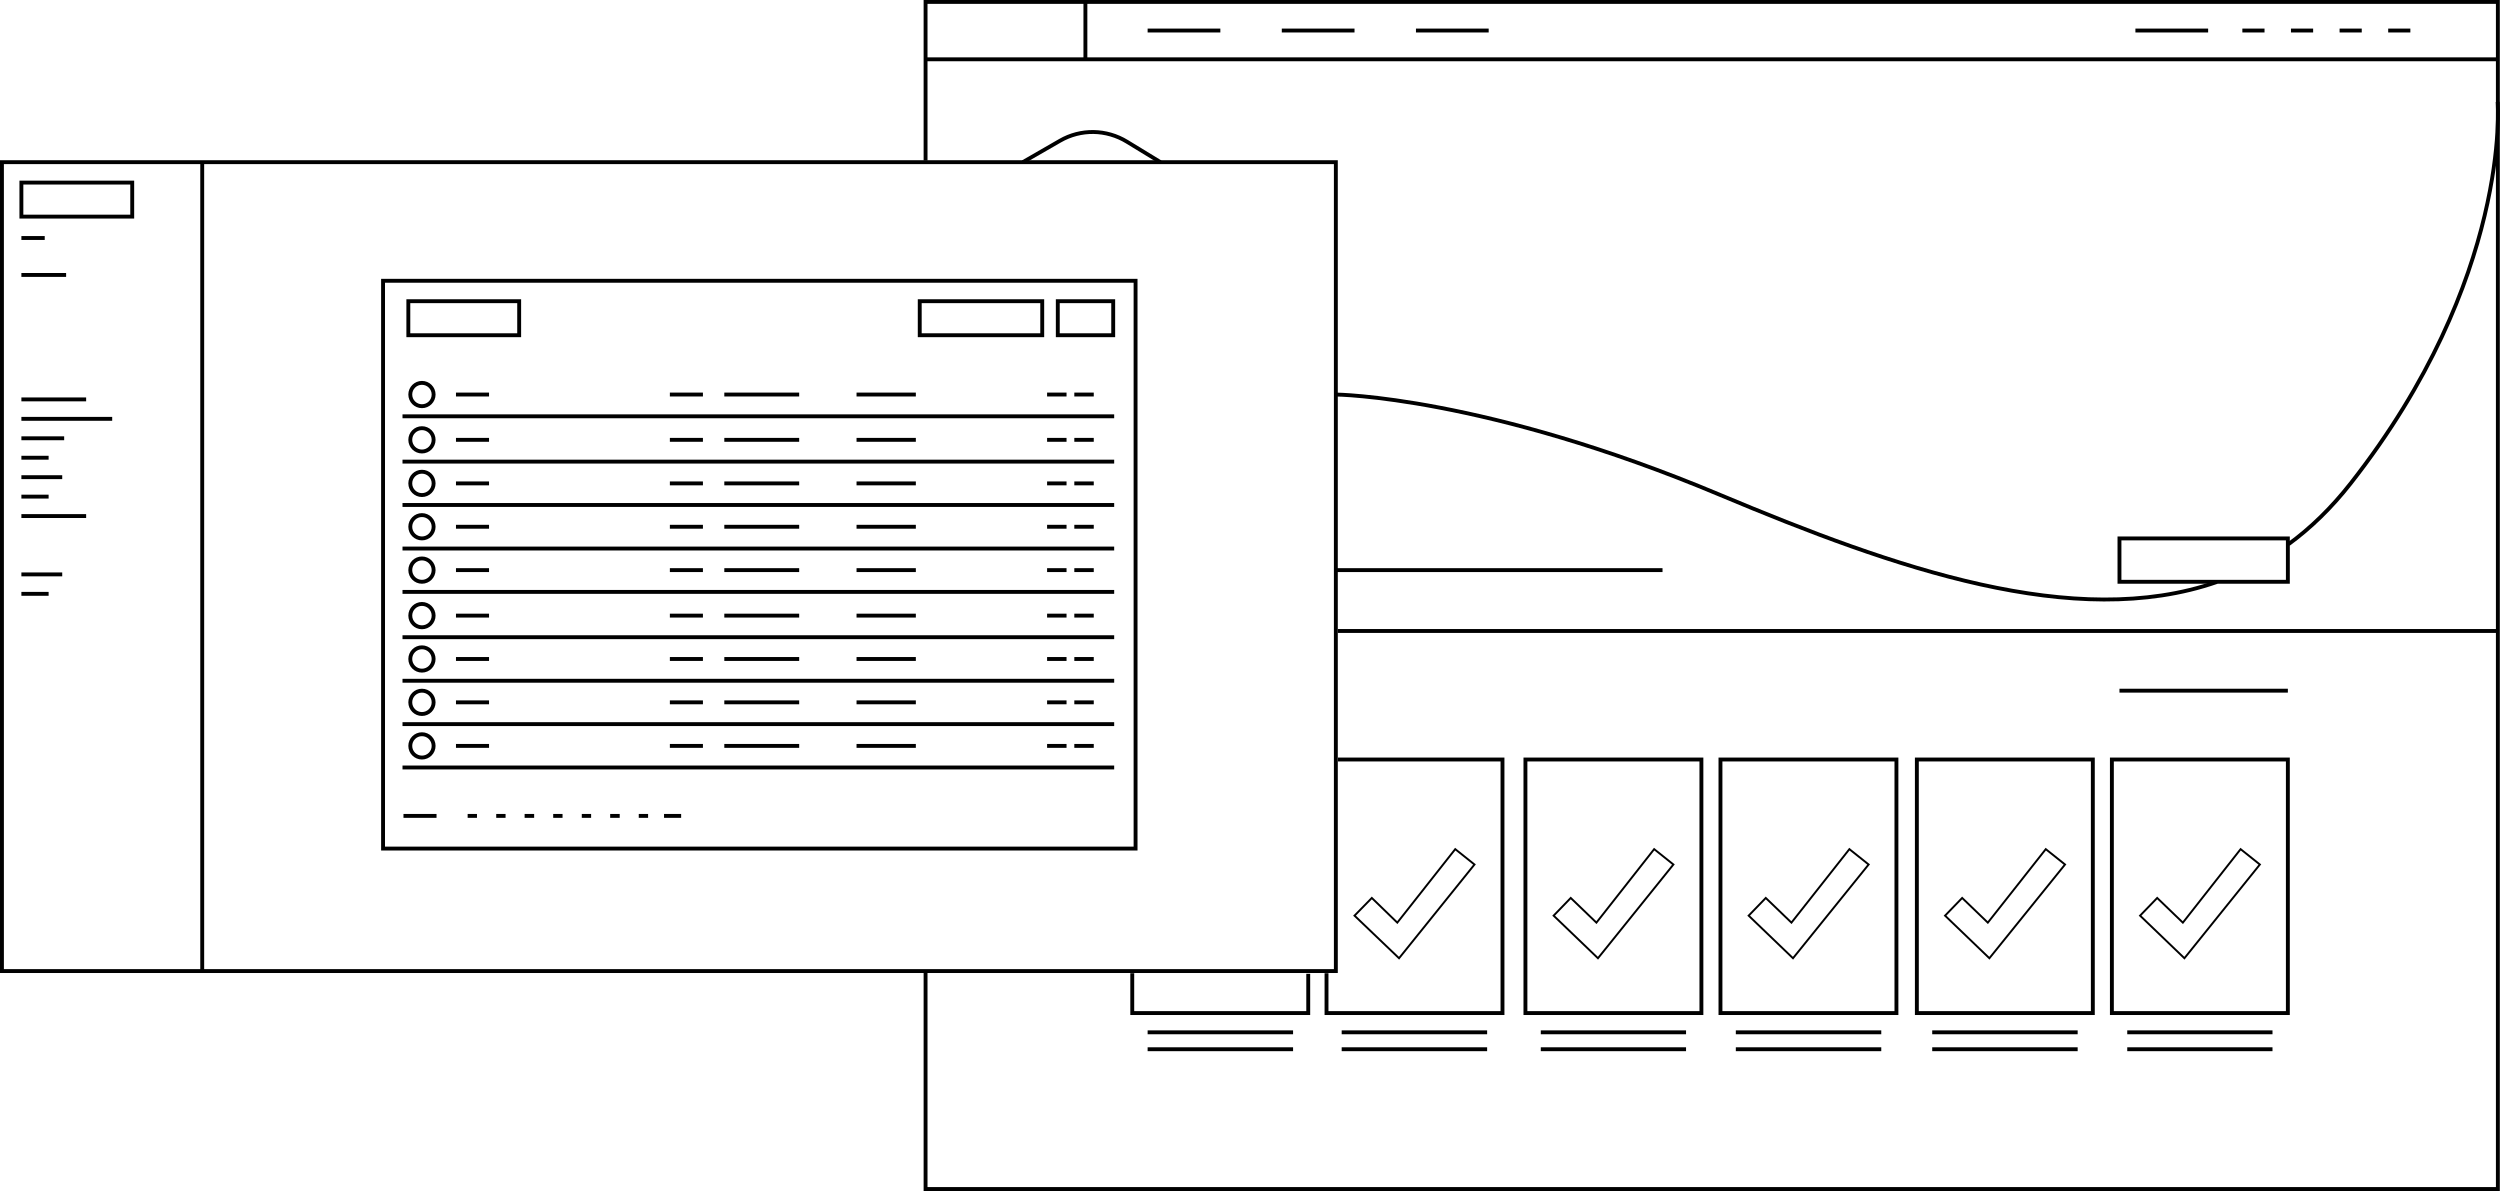 <?xml version="1.0" encoding="utf-8"?>
<!-- Generator: Adobe Illustrator 21.0.0, SVG Export Plug-In . SVG Version: 6.00 Build 0)  -->
<svg version="1.1" xmlns="http://www.w3.org/2000/svg" xmlns:xlink="http://www.w3.org/1999/xlink" x="0px" y="0px"
	 viewBox="0 0 1285.7 612.5" style="enable-background:new 0 0 1285.7 612.5;" xml:space="preserve">
<style type="text/css">
	.st0{fill:none;stroke:#000000;stroke-width:2;stroke-miterlimit:10;}
	.st1{fill:none;stroke:#000000;stroke-miterlimit:10;}
</style>
<g id="Layer_3">
	<polyline class="st0" points="476,500 476,611.5 1284.6,611.5 1284.6,1 476,1 476,82.6 	"/>
	<line class="st0" x1="688" y1="324.5" x2="1284.6" y2="324.5"/>
	<line class="st0" x1="476" y1="30.5" x2="1284.6" y2="30.5"/>
	<rect x="1086.1" y="390.6" class="st0" width="90.5" height="130.4"/>
	<polygon class="st1" points="1109.4,461.8 1100.6,470.9 1123.4,492.8 1162.2,444.6 1152.3,436.7 1122.6,474.5 	"/>
	<line class="st0" x1="1094" y1="530.9" x2="1168.7" y2="530.9"/>
	<line class="st0" x1="1094" y1="539.6" x2="1168.7" y2="539.6"/>
	<rect x="985.8" y="390.6" class="st0" width="90.5" height="130.4"/>
	<polygon class="st1" points="1009.1,461.8 1000.3,470.9 1023.1,492.8 1062,444.6 1052.1,436.7 1022.3,474.5 	"/>
	<line class="st0" x1="993.7" y1="530.9" x2="1068.5" y2="530.9"/>
	<line class="st0" x1="993.7" y1="539.6" x2="1068.5" y2="539.6"/>
	<rect x="884.8" y="390.6" class="st0" width="90.5" height="130.4"/>
	<polygon class="st1" points="908.1,461.8 899.3,470.9 922.1,492.8 961,444.6 951.1,436.7 921.3,474.5 	"/>
	<line class="st0" x1="892.7" y1="530.9" x2="967.5" y2="530.9"/>
	<line class="st0" x1="892.7" y1="539.6" x2="967.5" y2="539.6"/>
	<rect x="784.5" y="390.6" class="st0" width="90.5" height="130.4"/>
	<polygon class="st1" points="807.8,461.8 799,470.9 821.8,492.8 860.6,444.6 850.7,436.7 821,474.5 	"/>
	<line class="st0" x1="792.4" y1="530.9" x2="867.1" y2="530.9"/>
	<line class="st0" x1="792.4" y1="539.6" x2="867.1" y2="539.6"/>
	<polyline class="st0" points="682.2,500.5 682.2,521 772.7,521 772.7,390.6 688.1,390.6 	"/>
	<polygon class="st1" points="705.5,461.8 696.6,470.9 719.5,492.8 758.3,444.6 748.4,436.7 718.6,474.5 	"/>
	<line class="st0" x1="690" y1="530.9" x2="764.8" y2="530.9"/>
	<line class="st0" x1="690" y1="539.6" x2="764.8" y2="539.6"/>
	<polyline class="st0" points="582.3,500.5 582.3,521 672.8,521 672.8,500.8 	"/>
	<path class="st1" d="M658.5,444.6"/>
	<path class="st1" d="M619.6,492.8"/>
	<line class="st0" x1="590.2" y1="530.9" x2="665" y2="530.9"/>
	<line class="st0" x1="590.2" y1="539.6" x2="665" y2="539.6"/>
	<line class="st0" x1="558.2" y1="1" x2="558.2" y2="30.5"/>
	<line class="st0" x1="1228.2" y1="15.7" x2="1239.6" y2="15.7"/>
	<line class="st0" x1="1203.2" y1="15.7" x2="1214.6" y2="15.7"/>
	<line class="st0" x1="1178.2" y1="15.7" x2="1189.6" y2="15.7"/>
	<line class="st0" x1="1153.2" y1="15.7" x2="1164.6" y2="15.7"/>
	<line class="st0" x1="1098.2" y1="15.7" x2="1135.6" y2="15.7"/>
	<line class="st0" x1="728.2" y1="15.7" x2="765.6" y2="15.7"/>
	<line class="st0" x1="659.2" y1="15.7" x2="696.6" y2="15.7"/>
	<line class="st0" x1="590.2" y1="15.7" x2="627.6" y2="15.7"/>
	<rect x="1090" y="276.9" class="st0" width="86.6" height="22.3"/>
	<line class="st0" x1="1090" y1="355.2" x2="1176.6" y2="355.2"/>
	<line class="st0" x1="687" y1="293.2" x2="855" y2="293.2"/>
	<path class="st0" d="M526,83.4l19.1-11c10.7-6.2,23.9-6,34.5,0.5l17.2,10.5"/>
	<path class="st0" d="M1176.9,279.9c11.4-8.3,22.1-18.7,32-31.3c82.9-105.6,75.6-196.2,75.6-196.2"/>
	<path class="st0" d="M1176.9,279.9"/>
	<path class="st0" d="M1140.2,299.2"/>
	<path class="st0" d="M687,202.9c0,0,76.7,0.8,197.8,51.7c89.6,37.6,182.2,70.1,255.3,44.7"/>
</g>
<g id="Layer_2">
	<rect x="1" y="83.4" class="st0" width="686" height="416"/>
	<line class="st0" x1="104" y1="83.4" x2="104" y2="499.4"/>
	<rect x="197" y="144.4" class="st0" width="387" height="292"/>
	<line class="st0" x1="207" y1="214.1" x2="573" y2="214.1"/>
	<circle class="st0" cx="217" cy="202.9" r="6"/>
	<line class="st0" x1="440.5" y1="202.9" x2="471" y2="202.9"/>
	<line class="st0" x1="372.5" y1="202.9" x2="411" y2="202.9"/>
	<line class="st0" x1="344.5" y1="202.9" x2="361.5" y2="202.9"/>
	<line class="st0" x1="552.5" y1="202.9" x2="562.5" y2="202.9"/>
	<line class="st0" x1="538.5" y1="202.9" x2="548.5" y2="202.9"/>
	<line class="st0" x1="234.5" y1="202.9" x2="251.5" y2="202.9"/>
	<line class="st0" x1="207" y1="237.4" x2="573" y2="237.4"/>
	<circle class="st0" cx="217" cy="226.2" r="6"/>
	<line class="st0" x1="440.5" y1="226.2" x2="471" y2="226.2"/>
	<line class="st0" x1="372.5" y1="226.2" x2="411" y2="226.2"/>
	<line class="st0" x1="344.5" y1="226.2" x2="361.5" y2="226.2"/>
	<line class="st0" x1="552.5" y1="226.2" x2="562.5" y2="226.2"/>
	<line class="st0" x1="538.5" y1="226.2" x2="548.5" y2="226.2"/>
	<line class="st0" x1="234.5" y1="226.2" x2="251.5" y2="226.2"/>
	<line class="st0" x1="207" y1="259.7" x2="573" y2="259.7"/>
	<circle class="st0" cx="217" cy="248.6" r="6"/>
	<line class="st0" x1="440.5" y1="248.6" x2="471" y2="248.6"/>
	<line class="st0" x1="372.5" y1="248.6" x2="411" y2="248.6"/>
	<line class="st0" x1="344.5" y1="248.6" x2="361.5" y2="248.6"/>
	<line class="st0" x1="552.5" y1="248.6" x2="562.5" y2="248.6"/>
	<line class="st0" x1="538.5" y1="248.6" x2="548.5" y2="248.6"/>
	<line class="st0" x1="234.5" y1="248.6" x2="251.5" y2="248.6"/>
	<line class="st0" x1="207" y1="282.1" x2="573" y2="282.1"/>
	<circle class="st0" cx="217" cy="270.9" r="6"/>
	<line class="st0" x1="440.5" y1="270.9" x2="471" y2="270.9"/>
	<line class="st0" x1="372.5" y1="270.9" x2="411" y2="270.9"/>
	<line class="st0" x1="344.5" y1="270.9" x2="361.5" y2="270.9"/>
	<line class="st0" x1="552.5" y1="270.9" x2="562.5" y2="270.9"/>
	<line class="st0" x1="538.5" y1="270.9" x2="548.5" y2="270.9"/>
	<line class="st0" x1="234.5" y1="270.9" x2="251.5" y2="270.9"/>
	<line class="st0" x1="207" y1="304.4" x2="573" y2="304.4"/>
	<circle class="st0" cx="217" cy="293.2" r="6"/>
	<line class="st0" x1="440.5" y1="293.2" x2="471" y2="293.2"/>
	<line class="st0" x1="372.5" y1="293.2" x2="411" y2="293.2"/>
	<line class="st0" x1="344.5" y1="293.2" x2="361.5" y2="293.2"/>
	<line class="st0" x1="552.5" y1="293.2" x2="562.5" y2="293.2"/>
	<line class="st0" x1="538.5" y1="293.2" x2="548.5" y2="293.2"/>
	<line class="st0" x1="234.5" y1="293.2" x2="251.5" y2="293.2"/>
	<line class="st0" x1="207" y1="327.7" x2="573" y2="327.7"/>
	<circle class="st0" cx="217" cy="316.6" r="6"/>
	<line class="st0" x1="440.5" y1="316.6" x2="471" y2="316.6"/>
	<line class="st0" x1="372.5" y1="316.6" x2="411" y2="316.6"/>
	<line class="st0" x1="344.5" y1="316.6" x2="361.5" y2="316.6"/>
	<line class="st0" x1="552.5" y1="316.6" x2="562.5" y2="316.6"/>
	<line class="st0" x1="538.5" y1="316.6" x2="548.5" y2="316.6"/>
	<line class="st0" x1="234.5" y1="316.6" x2="251.5" y2="316.6"/>
	<line class="st0" x1="207" y1="350.1" x2="573" y2="350.1"/>
	<circle class="st0" cx="217" cy="338.9" r="6"/>
	<line class="st0" x1="440.5" y1="338.9" x2="471" y2="338.9"/>
	<line class="st0" x1="372.5" y1="338.9" x2="411" y2="338.9"/>
	<line class="st0" x1="344.5" y1="338.9" x2="361.5" y2="338.9"/>
	<line class="st0" x1="552.5" y1="338.9" x2="562.5" y2="338.9"/>
	<line class="st0" x1="538.5" y1="338.9" x2="548.5" y2="338.9"/>
	<line class="st0" x1="234.5" y1="338.9" x2="251.5" y2="338.9"/>
	<line class="st0" x1="207" y1="372.4" x2="573" y2="372.4"/>
	<circle class="st0" cx="217" cy="361.2" r="6"/>
	<line class="st0" x1="440.5" y1="361.2" x2="471" y2="361.2"/>
	<line class="st0" x1="372.5" y1="361.2" x2="411" y2="361.2"/>
	<line class="st0" x1="344.5" y1="361.2" x2="361.5" y2="361.2"/>
	<line class="st0" x1="552.5" y1="361.2" x2="562.5" y2="361.2"/>
	<line class="st0" x1="538.5" y1="361.2" x2="548.5" y2="361.2"/>
	<line class="st0" x1="234.5" y1="361.2" x2="251.5" y2="361.2"/>
	<line class="st0" x1="207" y1="394.7" x2="573" y2="394.7"/>
	<circle class="st0" cx="217" cy="383.6" r="6"/>
	<line class="st0" x1="440.5" y1="383.6" x2="471" y2="383.6"/>
	<line class="st0" x1="372.5" y1="383.6" x2="411" y2="383.6"/>
	<line class="st0" x1="344.5" y1="383.6" x2="361.5" y2="383.6"/>
	<line class="st0" x1="552.5" y1="383.6" x2="562.5" y2="383.6"/>
	<line class="st0" x1="538.5" y1="383.6" x2="548.5" y2="383.6"/>
	<line class="st0" x1="341.5" y1="419.6" x2="350.3" y2="419.6"/>
	<line class="st0" x1="328.5" y1="419.6" x2="333.3" y2="419.6"/>
	<line class="st0" x1="313.8" y1="419.6" x2="318.7" y2="419.6"/>
	<line class="st0" x1="299.2" y1="419.6" x2="304" y2="419.6"/>
	<line class="st0" x1="284.5" y1="419.6" x2="289.3" y2="419.6"/>
	<line class="st0" x1="269.8" y1="419.6" x2="274.7" y2="419.6"/>
	<line class="st0" x1="255.2" y1="419.6" x2="260" y2="419.6"/>
	<line class="st0" x1="240.5" y1="419.6" x2="245.3" y2="419.6"/>
	<line class="st0" x1="207.5" y1="419.6" x2="224.5" y2="419.6"/>
	<line class="st0" x1="234.5" y1="383.6" x2="251.5" y2="383.6"/>
	<rect x="11" y="93.9" class="st0" width="57" height="17.5"/>
	<rect x="210" y="154.9" class="st0" width="57" height="17.5"/>
	<rect x="544" y="154.9" class="st0" width="28.5" height="17.5"/>
	<rect x="473" y="154.9" class="st0" width="63" height="17.5"/>
	<line class="st0" x1="11" y1="215.4" x2="57.7" y2="215.4"/>
	<line class="st0" x1="11" y1="295.4" x2="32" y2="295.4"/>
	<line class="st0" x1="11" y1="305.4" x2="25" y2="305.4"/>
	<line class="st0" x1="11" y1="245.4" x2="32" y2="245.4"/>
	<line class="st0" x1="11" y1="255.4" x2="25" y2="255.4"/>
	<line class="st0" x1="11" y1="235.4" x2="25" y2="235.4"/>
	<line class="st0" x1="11" y1="225.4" x2="33" y2="225.4"/>
	<line class="st0" x1="11" y1="265.4" x2="44.3" y2="265.4"/>
	<line class="st0" x1="11" y1="205.4" x2="44.3" y2="205.4"/>
	<line class="st0" x1="11" y1="141.4" x2="34" y2="141.4"/>
	<line class="st0" x1="11" y1="122.4" x2="23" y2="122.4"/>
</g>
</svg>
